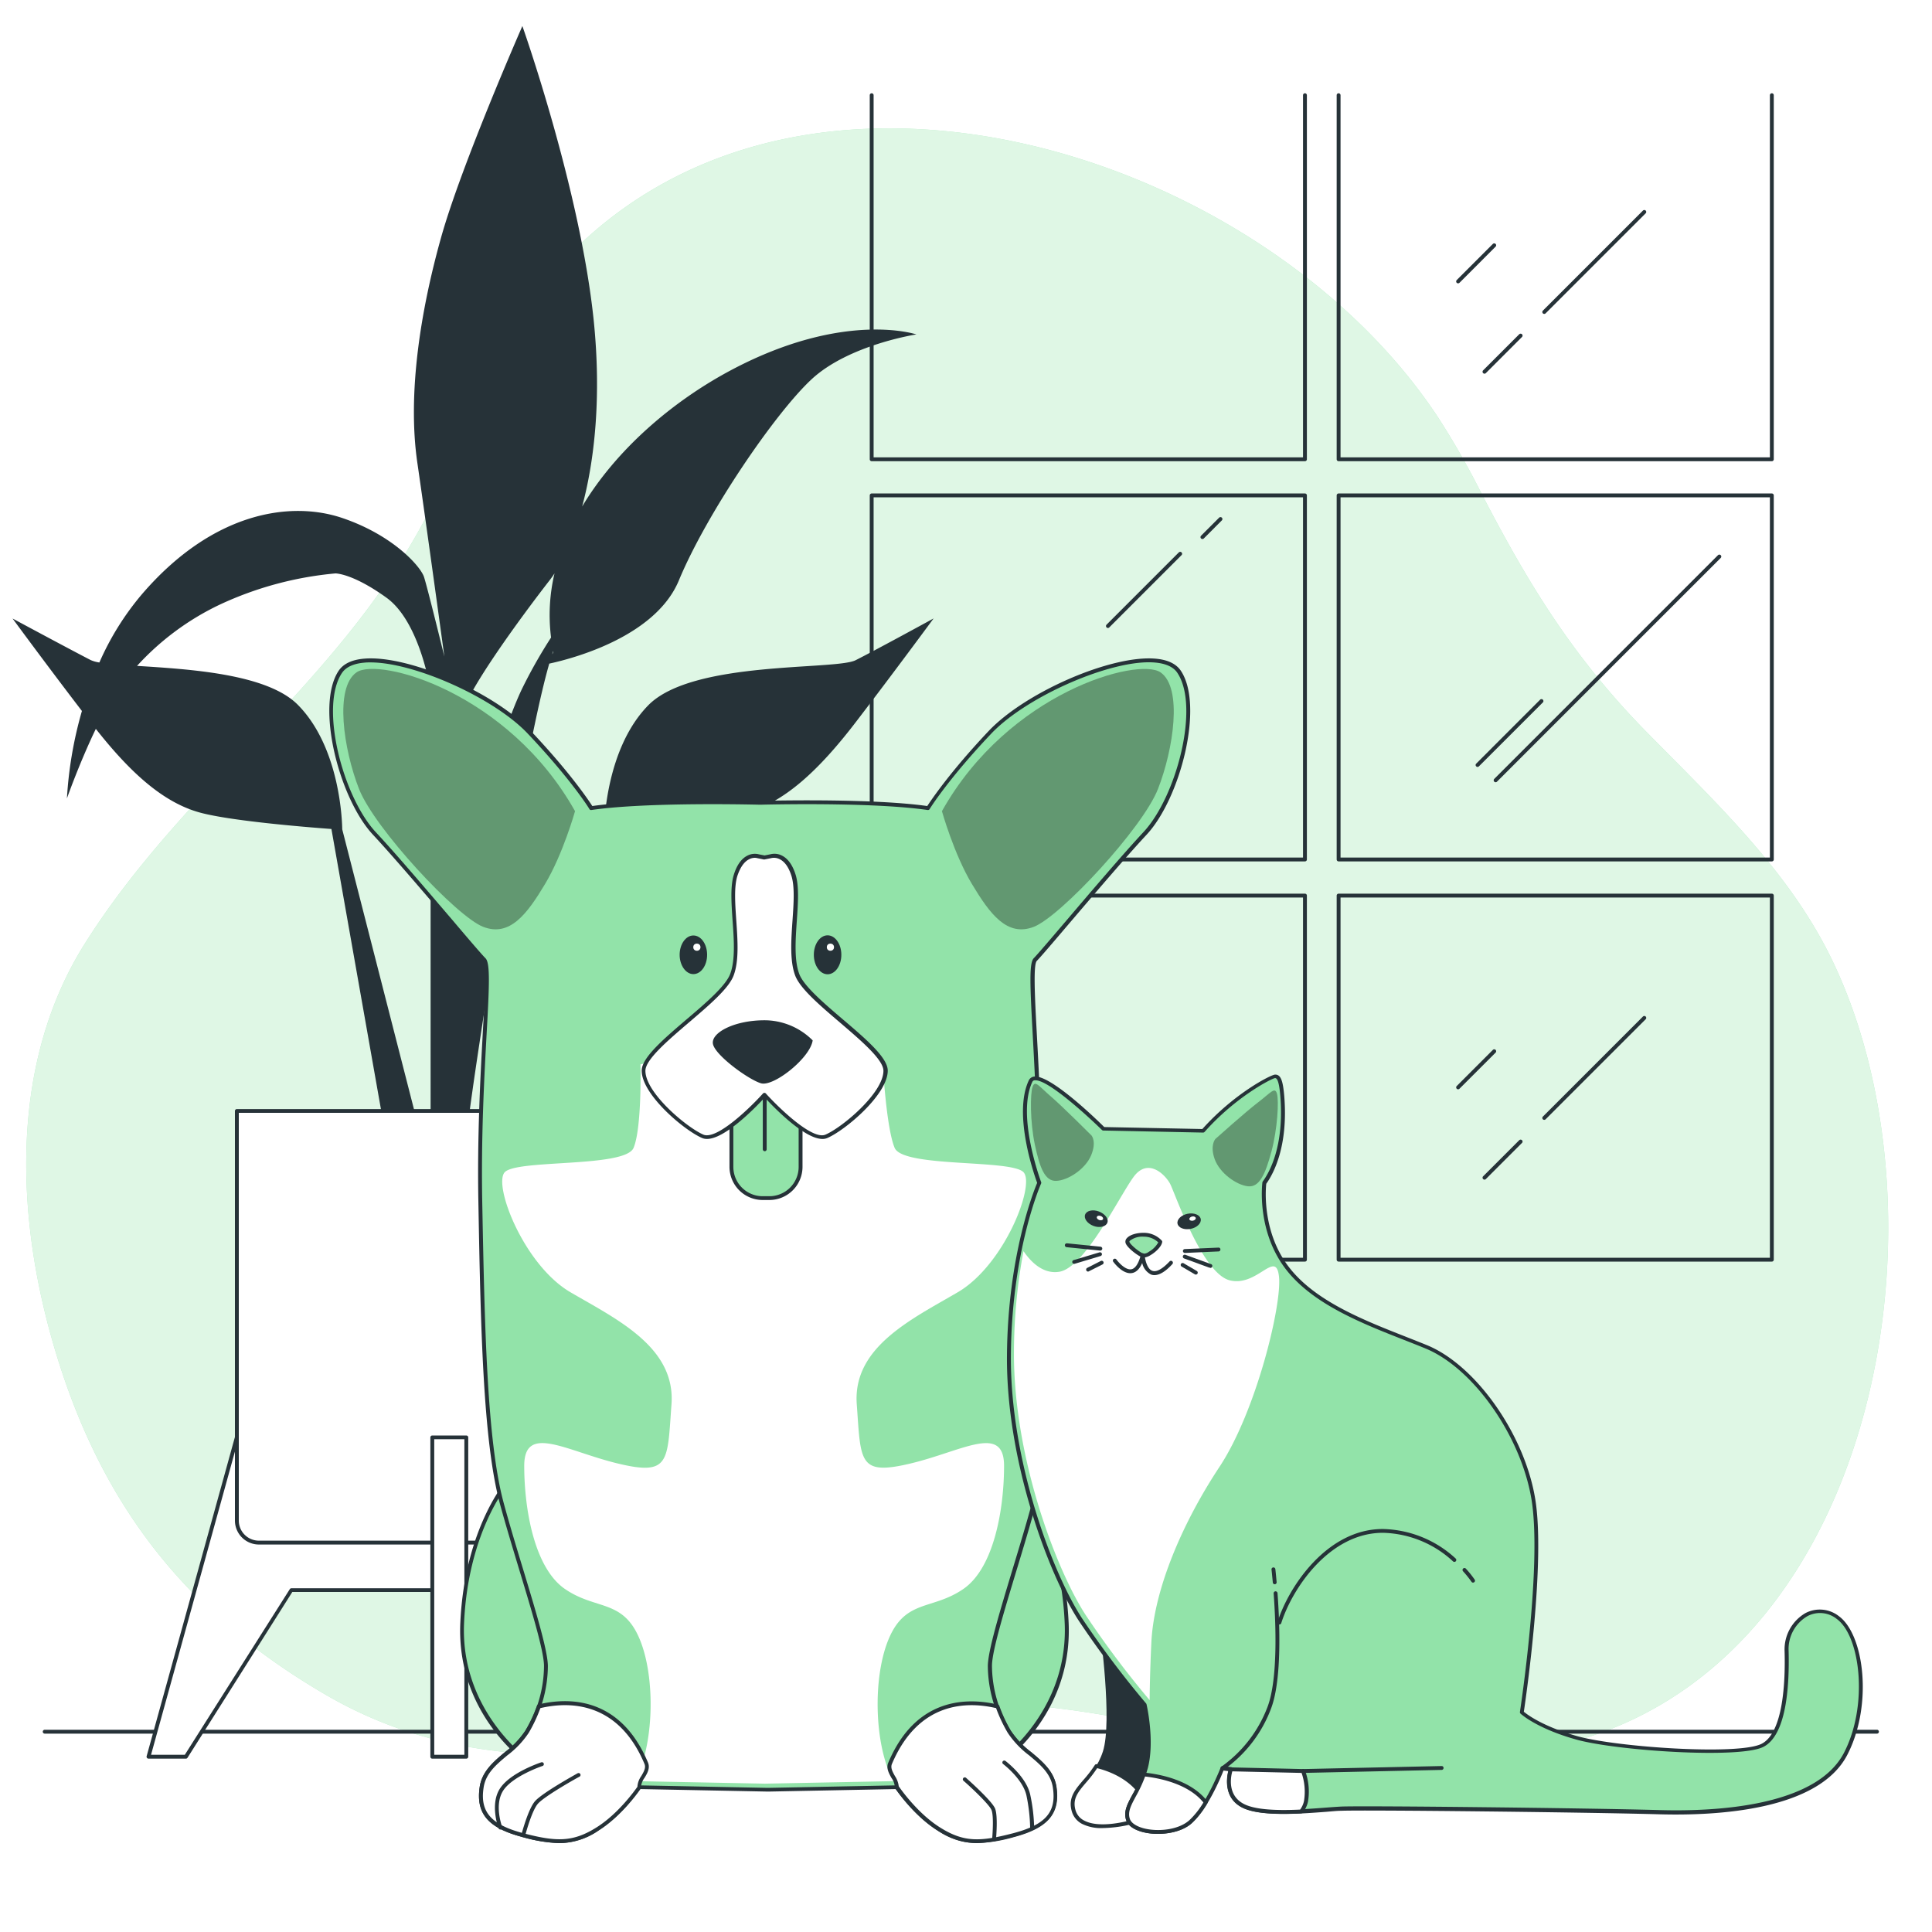 <svg class="animated" id="freepik_stories-cat-and-dog" xmlns="http://www.w3.org/2000/svg" viewBox="0 0 500 500" version="1.1" xmlns:xlink="http://www.w3.org/1999/xlink" xmlns:svgjs="http://svgjs.com/svgjs"><style>svg#freepik_stories-cat-and-dog:not(.animated) .animable {opacity: 0;}svg#freepik_stories-cat-and-dog.animated #freepik--Plant--inject-42 {animation: 1s 1 forwards cubic-bezier(.36,-0.01,.5,1.38) slideLeft;animation-delay: 0s;}svg#freepik_stories-cat-and-dog.animated #freepik--Dog--inject-42 {animation: 1.5s Infinite  linear shake;animation-delay: 0s;}svg#freepik_stories-cat-and-dog.animated #freepik--Cat--inject-42 {animation: 1.5s Infinite  linear shake;animation-delay: 0s;}            @keyframes slideLeft {                0% {                    opacity: 0;                    transform: translateX(-30px);                }                100% {                    opacity: 1;                    transform: translateX(0);                }            }                    @keyframes shake {                10%, 90% {                    transform: translate3d(-1px, 0, 0);                  }                  20%, 80% {                    transform: translate3d(2px, 0, 0);                  }                  30%, 50%, 70% {                    transform: translate3d(-4px, 0, 0);                  }                  40%, 60% {                    transform: translate3d(4px, 0, 0);                  }            }        </style><g id="freepik--background-simple--inject-42" class="animable" style="transform-origin: 247.729px 244.372px;"><path d="M383.16,127.24a210,210,0,0,0-10.85-19C326.19,37.94,202.7-.34,141.51,72.34,126.92,89.66,121.84,110.6,112,130.46c-22.32,45.19-64,72.2-90.2,114-20.27,32.44-17.57,74-6.26,109.07,12.29,38.1,33.92,64.71,68.52,84.93,38.79,22.68,80.27,16.38,122.2,8.49,18.85-3.55,38.29-7.17,57.57-5.81,24.14,1.69,48,8.52,71.92,11.84,24.9,3.46,50.74,4.27,74.73-3.25,76.83-24.1,95-137,63.44-201.73-11.18-22.9-30.14-40.57-47.74-58.5C407.2,170.2,395.56,151.26,383.16,127.24Z" style="fill: rgb(146, 227, 169); transform-origin: 247.729px 244.372px;" id="elr1jm6rzgq8" class="animable"></path><g id="elkv1sd8dsdlk"><path d="M383.16,127.24a210,210,0,0,0-10.85-19C326.19,37.94,202.7-.34,141.51,72.34,126.92,89.66,121.84,110.6,112,130.46c-22.32,45.19-64,72.2-90.2,114-20.27,32.44-17.57,74-6.26,109.07,12.29,38.1,33.92,64.71,68.52,84.93,38.79,22.68,80.27,16.38,122.2,8.49,18.85-3.55,38.29-7.17,57.57-5.81,24.14,1.69,48,8.52,71.92,11.84,24.9,3.46,50.74,4.27,74.73-3.25,76.83-24.1,95-137,63.44-201.73-11.18-22.9-30.14-40.57-47.74-58.5C407.2,170.2,395.56,151.26,383.16,127.24Z" style="fill: rgb(255, 255, 255); opacity: 0.7; transform-origin: 247.729px 244.372px;" class="animable"></path></g></g><g id="freepik--Floor--inject-42" class="animable" style="transform-origin: 248.665px 448.16px;"><path d="M485.76,448.66H11.57a.5.5,0,0,1-.5-.5.5.5,0,0,1,.5-.5H485.76a.51.51,0,0,1,.5.5A.5.5,0,0,1,485.76,448.66Z" style="fill: rgb(38, 50, 56); transform-origin: 248.665px 448.16px;" id="eluz8v3davvq" class="animable"></path></g><g id="freepik--Plant--inject-42" class="animable" style="transform-origin: 122.435px 230.94px;"><path d="M241.62,160.05S231.06,174.4,221.39,187s-18.47,20.62-28.15,23.31c-7.78,2.16-27,3.75-34.14,4.28l-13.36,75.6H137l19.35-75.51c0-1.57.47-21,11.43-32.16,11.44-11.66,48.38-9,53.66-11.66S241.62,160.05,241.62,160.05Zm-98.43,8.45c-6.64,18.3-20.74,110.24-22.08,122.53l-9.67-1.79V178.88S108.8,161,100,154.67s-13.19-6.27-13.19-6.27a89.78,89.78,0,0,0-29.9,8.06,69,69,0,0,0-21.44,15.87c13.4.86,33.71,2,41.67,10.14,11,11.17,11.41,30.59,11.43,32.16l19.35,75.51H99.13l-13.36-75.6c-7.19-.53-26.36-2.12-34.14-4.28-9.24-2.57-17.67-10-26.83-21.63-4.25,8.83-7.48,18-7.48,18A103,103,0,0,1,21.2,184c-9-11.74-17.95-23.93-17.95-23.93s15,8.07,20.23,10.76a8.41,8.41,0,0,0,2.24.62,71.69,71.69,0,0,1,11-17.65c18.48-21.52,38.71-24.21,51.9-19.73s20.23,12.55,21.11,15.24S115,169.91,115,169.91s-4.4-32.27-7-50.2.88-39.45,6.16-58.28S135.19,6.74,135.19,6.74,150.14,48.88,153.66,83c2,19.66.25,36-3,48.09,8.78-14.68,23.39-27.33,39-35.54,29-15.24,47.5-9,47.5-9S219.63,89.22,210,98.19s-27.26,35-34.3,52S140.86,172,140.86,172C140.55,170.91,143.42,169.57,143.19,168.5Zm-.58-3.54a46.6,46.6,0,0,1,.9-16.57c-.43.66-.86,1.26-1.28,1.8-7,9-22.87,30.48-22.87,35.86,0,2.85.49,17.51,1,30.68l1.68-.2s7.92-27.79,13.2-38.55A127.15,127.15,0,0,1,142.61,165Z" style="fill: rgb(38, 50, 56); transform-origin: 122.435px 148.885px;" id="elztiu9x74hg" class="animable"></path><polygon points="172.13 371.95 116.72 369.32 61.3 371.95 38.43 454.64 48.11 454.64 75.38 411.54 116.72 411.54 158.06 411.54 185.32 454.64 195 454.64 172.13 371.95" style="fill: rgb(255, 255, 255); transform-origin: 116.715px 411.98px;" id="el0qt40nc1n6e" class="animable"></polygon><path d="M195,455.14h-9.68a.49.49,0,0,1-.42-.24L157.78,412H75.65L48.53,454.9a.49.49,0,0,1-.42.24H38.43a.51.51,0,0,1-.48-.64l22.87-82.68a.49.49,0,0,1,.46-.36l55.41-2.64,55.46,2.64a.48.48,0,0,1,.46.36l22.87,82.68a.53.53,0,0,1-.08.44A.52.52,0,0,1,195,455.14Zm-9.4-1h8.74l-22.59-81.7-55.06-2.63-55,2.63-22.6,81.7h8.74L75,411.27a.51.51,0,0,1,.43-.23h82.68a.48.48,0,0,1,.42.23Z" style="fill: rgb(38, 50, 56); transform-origin: 116.715px 411.98px;" id="elg5f4zhwhttt" class="animable"></path><path d="M61.3,287.51H171.25a0,0,0,0,1,0,0v106a5.7,5.7,0,0,1-5.7,5.7H67a5.7,5.7,0,0,1-5.7-5.7v-106A0,0,0,0,1,61.3,287.51Z" style="fill: rgb(255, 255, 255); transform-origin: 116.275px 343.36px;" id="el0p83k8mzd8pa" class="animable"></path><path d="M165.55,399.72H67a6.21,6.21,0,0,1-6.2-6.2v-106a.51.51,0,0,1,.5-.5h110a.5.5,0,0,1,.5.5v106A6.21,6.21,0,0,1,165.55,399.72ZM61.8,288V393.52a5.2,5.2,0,0,0,5.2,5.2h98.55a5.2,5.2,0,0,0,5.2-5.2V288Z" style="fill: rgb(38, 50, 56); transform-origin: 116.3px 343.37px;" id="elekjicnt9jta" class="animable"></path><rect x="111.88" y="371.95" width="8.8" height="82.68" style="fill: rgb(255, 255, 255); transform-origin: 116.28px 413.29px;" id="elqt9giwq3mpq" class="animable"></rect><path d="M120.68,455.14h-8.8a.5.5,0,0,1-.5-.5V372a.5.5,0,0,1,.5-.5h8.8a.5.5,0,0,1,.5.5v82.68A.51.51,0,0,1,120.68,455.14Zm-8.3-1h7.8V372.46h-7.8Z" style="fill: rgb(38, 50, 56); transform-origin: 116.28px 413.32px;" id="el5rw1gseremh" class="animable"></path></g><g id="freepik--Window--inject-42" class="animable" style="transform-origin: 342.07px 175.32px;"><path d="M337.72,119.36H225.59a.5.5,0,0,1-.5-.5V24.64a.51.51,0,0,1,.5-.5.5.5,0,0,1,.5.5v93.72H337.22V24.64a.5.5,0,1,1,1,0v94.22A.5.5,0,0,1,337.72,119.36Z" style="fill: rgb(38, 50, 56); transform-origin: 281.655px 71.75px;" id="el5sj45x8i2th" class="animable"></path><path d="M458.55,119.36H346.43a.5.5,0,0,1-.5-.5V24.64a.5.5,0,0,1,.5-.5.51.51,0,0,1,.5.5v93.72H458.05V24.64a.51.51,0,0,1,.5-.5.5.5,0,0,1,.5.5v94.22A.5.5,0,0,1,458.55,119.36Z" style="fill: rgb(38, 50, 56); transform-origin: 402.49px 71.75px;" id="el6nnmjs4n4dr" class="animable"></path><path d="M337.72,222.93H225.59a.5.5,0,0,1-.5-.5V128.21a.51.51,0,0,1,.5-.5H337.72a.5.5,0,0,1,.5.5v94.22A.5.5,0,0,1,337.72,222.93Zm-111.63-1H337.22V128.71H226.09Z" style="fill: rgb(38, 50, 56); transform-origin: 281.655px 175.32px;" id="elvava58z2p4r" class="animable"></path><path d="M458.55,222.93H346.43a.5.5,0,0,1-.5-.5V128.21a.5.5,0,0,1,.5-.5H458.55a.5.5,0,0,1,.5.5v94.22A.5.5,0,0,1,458.55,222.93Zm-111.62-1H458.05V128.71H346.93Z" style="fill: rgb(38, 50, 56); transform-origin: 402.49px 175.32px;" id="eliqplxosz38" class="animable"></path><path d="M337.72,326.5H225.59a.5.5,0,0,1-.5-.5V231.78a.51.51,0,0,1,.5-.5H337.72a.5.5,0,0,1,.5.5V326A.5.5,0,0,1,337.72,326.5Zm-111.63-1H337.22V232.28H226.09Z" style="fill: rgb(38, 50, 56); transform-origin: 281.655px 278.89px;" id="els8uyhkdb83q" class="animable"></path><path d="M458.55,326.5H346.43a.5.5,0,0,1-.5-.5V231.78a.5.5,0,0,1,.5-.5H458.55a.5.5,0,0,1,.5.5V326A.5.5,0,0,1,458.55,326.5Zm-111.62-1H458.05V232.28H346.93Z" style="fill: rgb(38, 50, 56); transform-origin: 402.49px 278.89px;" id="elhtei733vljr" class="animable"></path><path d="M387.06,202.44a.5.5,0,0,1-.35-.15.51.51,0,0,1,0-.71l57.9-57.9a.5.5,0,1,1,.71.71l-57.9,57.9A.51.51,0,0,1,387.06,202.44Z" style="fill: rgb(38, 50, 56); transform-origin: 416.017px 172.986px;" id="eljqd9t7t2ch" class="animable"></path><path d="M382.39,198.48a.47.47,0,0,1-.35-.15.48.48,0,0,1,0-.7l16.54-16.55a.5.5,0,0,1,.71.71l-16.55,16.54A.49.49,0,0,1,382.39,198.48Z" style="fill: rgb(38, 50, 56); transform-origin: 390.663px 189.706px;" id="elame2p2sg505" class="animable"></path><path d="M286.73,162.52a.47.47,0,0,1-.35-.15.5.5,0,0,1,0-.71l18.7-18.7a.5.5,0,0,1,.7,0,.5.5,0,0,1,0,.71l-18.7,18.7A.47.47,0,0,1,286.73,162.52Z" style="fill: rgb(38, 50, 56); transform-origin: 296.08px 152.669px;" id="elvuj7clgpjm" class="animable"></path><path d="M311.18,139.5a.54.54,0,0,1-.35-.14.51.51,0,0,1,0-.71l4.68-4.68a.5.5,0,0,1,.7,0,.5.5,0,0,1,0,.71l-4.67,4.68A.54.54,0,0,1,311.18,139.5Z" style="fill: rgb(38, 50, 56); transform-origin: 313.522px 136.664px;" id="eliecx80is1fq" class="animable"></path><path d="M399.65,289.82a.52.52,0,0,1-.35-.14.5.5,0,0,1,0-.71l25.89-25.89a.5.5,0,0,1,.71,0,.5.5,0,0,1,0,.7L400,289.68A.54.54,0,0,1,399.65,289.82Z" style="fill: rgb(38, 50, 56); transform-origin: 412.598px 276.376px;" id="el7t6khapdey6" class="animable"></path><path d="M384.19,305.29a.51.51,0,0,1-.36-.15.51.51,0,0,1,0-.71l9.35-9.35a.51.51,0,0,1,.71,0,.5.5,0,0,1,0,.71l-9.35,9.35A.49.49,0,0,1,384.19,305.29Z" style="fill: rgb(38, 50, 56); transform-origin: 388.862px 300.113px;" id="elp9s1nl8l6ts" class="animable"></path><path d="M377.35,281.91a.5.5,0,0,1-.35-.85l9.35-9.35a.5.5,0,0,1,.71,0,.51.51,0,0,1,0,.71l-9.35,9.34A.51.51,0,0,1,377.35,281.91Z" style="fill: rgb(38, 50, 56); transform-origin: 382.03px 276.736px;" id="elh6khdmacve" class="animable"></path><path d="M399.65,81.24a.52.52,0,0,1-.35-.14.5.5,0,0,1,0-.71L425.19,54.5a.5.5,0,0,1,.71,0,.5.5,0,0,1,0,.7L400,81.1A.54.54,0,0,1,399.65,81.24Z" style="fill: rgb(38, 50, 56); transform-origin: 412.598px 67.796px;" id="el6wqtzq8z9sa" class="animable"></path><path d="M384.19,96.71a.51.51,0,0,1-.36-.15.51.51,0,0,1,0-.71l9.35-9.35a.51.51,0,0,1,.71,0,.5.5,0,0,1,0,.71l-9.35,9.35A.49.49,0,0,1,384.19,96.71Z" style="fill: rgb(38, 50, 56); transform-origin: 388.862px 91.533px;" id="elurdfe4hz798" class="animable"></path><path d="M377.35,73.33a.54.54,0,0,1-.35-.14.51.51,0,0,1,0-.71l9.35-9.35a.5.5,0,0,1,.71,0,.5.5,0,0,1,0,.7l-9.35,9.36A.54.54,0,0,1,377.35,73.33Z" style="fill: rgb(38, 50, 56); transform-origin: 382.03px 68.156px;" id="elcallb3irimu" class="animable"></path></g><g id="freepik--Dog--inject-42" class="animable" style="transform-origin: 196.628px 323.694px;"><path d="M264,383.21s10.88,12,12,36.76-19.13,39-24.76,40.52a72.25,72.25,0,0,1-12.38,1.88V385.83Z" style="fill: rgb(146, 227, 169); transform-origin: 257.452px 422.79px;" id="el6sxpdmhslbu" class="animable"></path><path d="M238.9,462.87a.48.48,0,0,1-.34-.14.52.52,0,0,1-.16-.36V385.83a.49.49,0,0,1,.45-.49L264,382.71a.5.5,0,0,1,.43.16c.11.12,11,12.43,12.13,37.08,1.16,25.43-19.48,39.52-25.13,41a73.72,73.72,0,0,1-12.48,1.9Zm.5-76.59v75.55A69.94,69.94,0,0,0,251.15,460c5.27-1.41,25.5-15.55,24.39-40-1-22.65-10.36-34.65-11.71-36.27Z" style="fill: rgb(38, 50, 56); transform-origin: 257.503px 422.788px;" id="elwplznqjz9ed" class="animable"></path><path d="M131.61,383.21s-10.88,12-12,36.76,19.13,39,24.76,40.52a72.25,72.25,0,0,0,12.38,1.88V385.83Z" style="fill: rgb(146, 227, 169); transform-origin: 138.158px 422.79px;" id="elm1743cbc49f" class="animable"></path><path d="M156.74,462.87h0a73.86,73.86,0,0,1-12.48-1.9c-5.65-1.5-26.29-15.59-25.13-41,1.12-24.65,12-37,12.13-37.08a.5.5,0,0,1,.43-.16l25.13,2.63a.49.49,0,0,1,.45.49v76.54a.52.52,0,0,1-.16.36A.48.48,0,0,1,156.74,462.87Zm-24.93-79.14c-1.34,1.62-10.68,13.64-11.71,36.27-1.11,24.46,19.12,38.6,24.39,40a69.94,69.94,0,0,0,11.75,1.82V386.28Z" style="fill: rgb(38, 50, 56); transform-origin: 138.176px 422.799px;" id="elxrfx5dzjqus" class="animable"></path><path d="M296.39,215.7c8.82-9.47,14.69-33,8.82-41.8s-37.55,3.59-49,15.68-16,19.59-16,19.59c-12.91-1.89-35.78-1.55-43.44-1.38-7.74-.17-30.83-.51-43.74,1.38,0,0-4.57-7.51-16-19.59s-43.1-24.49-49-15.68,0,32.33,8.82,41.8,26.12,30.36,28.4,32.65-1.63,29.06-1,63,1.31,62,5.55,77.71,11.43,36.24,11.43,42.12a32.87,32.87,0,0,1-4.89,17c-3.27,5.55-10.78,7.84-11.76,14.37s2,10.12,10.78,12.4,13.06,2.29,19.26-1.63,10.78-10.77,10.78-10.77l33.3.65,33.31-.65s4.57,6.85,10.77,10.77,10.45,3.92,19.27,1.63,11.75-5.87,10.77-12.4-8.49-8.82-11.75-14.37a32.79,32.79,0,0,1-4.9-17c0-5.88,7.18-26.45,11.43-42.12s.65-43.75,1.3-77.71-3.26-60.74-1-63S287.57,225.17,296.39,215.7Z" style="fill: rgb(146, 227, 169); transform-origin: 196.613px 323.715px;" id="elc4j9qpax8av" class="animable"></path><path d="M144.77,477a38.63,38.63,0,0,1-9.48-1.56c-8.95-2.32-12.18-6.08-11.14-13,.6-4,3.59-6.52,6.47-8.94a23,23,0,0,0,5.34-5.6,32.37,32.37,0,0,0,4.83-16.73c0-3.76-3.08-13.93-6.34-24.69-1.76-5.82-3.59-11.85-5.07-17.3-4.38-16.18-5-46.13-5.57-77.83-.33-17.17.51-32.53,1.12-43.75.55-10,1-17.95,0-18.93s-4.29-4.87-8.54-9.86c-6.17-7.24-14.62-17.15-19.88-22.8-8.74-9.39-14.91-33.34-8.87-42.41,1.21-1.81,3.43-2.87,6.59-3.14,11.45-1,33.64,8.66,43.17,18.74,10.12,10.7,14.94,17.92,15.89,19.4,13.13-1.86,36.58-1.49,43.5-1.34,6.83-.15,30-.52,43.18,1.34,1-1.48,5.77-8.7,15.88-19.4,9.54-10.08,31.73-19.72,43.17-18.74,3.17.27,5.39,1.33,6.59,3.14,6.05,9.07-.12,33-8.86,42.41-5.27,5.65-13.71,15.56-19.88,22.79-4.25,5-7.61,8.94-8.54,9.87s-.55,8.9,0,18.93c.61,11.22,1.45,26.58,1.12,43.75-.24,12.59.11,24.52.41,35,.54,18.36,1,32.87-1.73,42.79-1.48,5.45-3.3,11.48-5.07,17.31-3.26,10.76-6.34,20.92-6.34,24.68a32.37,32.37,0,0,0,4.83,16.73,23,23,0,0,0,5.34,5.6c2.89,2.42,5.87,4.92,6.48,8.94,1,6.89-2.2,10.65-11.15,13-8.49,2.2-13.09,2.45-19.66-1.7-5.66-3.57-9.9-9.44-10.77-10.69l-33,.65-33.05-.65c-.87,1.25-5.11,7.12-10.77,10.69A18.09,18.09,0,0,1,144.77,477ZM95.89,171.43c-.55,0-1.06,0-1.56.06-2.85.24-4.81,1.15-5.84,2.69-5.84,8.76.24,32,8.76,41.18C102.53,221,111,231,117.16,238.19c4.23,5,7.58,8.9,8.49,9.81,1.23,1.23,1,6.93.28,19.68-.61,11.21-1.45,26.55-1.12,43.68.61,31.64,1.19,61.53,5.54,77.59,1.47,5.44,3.29,11.45,5.06,17.27,3.28,10.84,6.38,21.07,6.38,25a33.32,33.32,0,0,1-5,17.23,23.66,23.66,0,0,1-5.56,5.86c-2.88,2.41-5.59,4.68-6.13,8.33-1,6.34,2,9.66,10.4,11.85s12.72,2.32,18.87-1.57S165,462.34,165,462.27a.57.57,0,0,1,.43-.22l33.3.65,33.29-.65a.53.53,0,0,1,.42.22c.05.07,4.59,6.81,10.63,10.63s10.3,3.79,18.87,1.57,11.36-5.51,10.41-11.85c-.55-3.65-3.26-5.92-6.13-8.33a23.88,23.88,0,0,1-5.57-5.86,33.32,33.32,0,0,1-5-17.23c0-3.91,3.1-14.14,6.38-25,1.77-5.82,3.59-11.84,5.06-17.28,2.65-9.78,2.23-24.22,1.7-42.5-.3-10.53-.65-22.47-.41-35.09.33-17.13-.51-32.47-1.12-43.68-.69-12.76-.95-18.45.29-19.68.9-.91,4.25-4.84,8.49-9.81,6.17-7.25,14.63-17.17,19.9-22.83l.37.34-.37-.34c8.53-9.16,14.61-32.42,8.77-41.18-1-1.54-3-2.45-5.84-2.69-11-.94-33.16,8.71-42.36,18.43-11.25,11.89-15.89,19.43-15.93,19.51a.5.5,0,0,1-.5.23c-13-1.89-36.48-1.53-43.36-1.37-7-.16-30.69-.52-43.68,1.37a.5.5,0,0,1-.5-.23c0-.08-4.68-7.62-15.93-19.51C127.91,180.64,107.3,171.43,95.89,171.43Z" style="fill: rgb(38, 50, 56); transform-origin: 196.628px 323.694px;" id="el35vedyuj4mh" class="animable"></path><path d="M235.52,378.78c-13.43,3.19-12.7-.58-13.79-15.35s14.16-22,26.14-29,20-27.52,17.07-31-31.23-1.16-33.41-6.37-3.06-21.6-3.06-21.6l-30.71-8.67-32,8.67s.39,16.38-1.79,21.6-30.5,2.89-33.4,6.37,5.08,24,17.06,31,27.24,14.19,26.15,29S173.43,382,160,378.78s-24.33-10.43-24.33.58,2.54,26.36,10.53,31.86,14.89,2.61,19.24,12.74,3.81,28.11-1.18,37a4.7,4.7,0,0,0-.46,1.21c.56-.75.87-1.21.87-1.21l33.3.65,33.29-.65h0c-5-8.9-5.54-26.87-1.18-37s11.25-7.24,19.24-12.74,10.53-20.85,10.53-31.86S249,375.59,235.52,378.78Z" style="fill: rgb(255, 255, 255); transform-origin: 197.759px 364.48px;" id="elmrga6y2myp" class="animable"></path><g id="el2py0apfmdfy"><path d="M243.77,209.93s3.1,11.09,7.76,18.85,9.09,13.75,16,11.09,28.17-25.5,32.16-35.7,6.43-26.17.66-30.16S261.06,179.11,243.77,209.93Z" style="opacity: 0.33; transform-origin: 273.77px 206.818px;" class="animable"></path></g><g id="el0oextwdupawn"><path d="M148.82,209.93s-3.11,11.09-7.76,18.85-9.1,13.75-16,11.09-28.16-25.5-32.15-35.7S86.51,178,92.27,174,131.52,179.11,148.82,209.93Z" style="opacity: 0.33; transform-origin: 118.834px 206.812px;" class="animable"></path></g><path d="M165.46,462.62c-.32-2,2.75-4.08,1.8-6.33-7.13-16.89-20.42-16.45-27.79-14.65a38.92,38.92,0,0,1-3.07,6.54c-3.27,5.55-10.78,7.84-11.76,14.37s2,10.12,10.78,12.4,13.06,2.29,19.26-1.63,10.78-10.77,10.78-10.77Z" style="fill: rgb(255, 255, 255); transform-origin: 145.952px 458.646px;" id="el976ydrk5cfr" class="animable"></path><path d="M144.77,477a38.63,38.63,0,0,1-9.48-1.56c-8.95-2.32-12.18-6.08-11.14-13,.6-4,3.59-6.52,6.47-8.94a23,23,0,0,0,5.34-5.6,38.07,38.07,0,0,0,3-6.46.51.51,0,0,1,.35-.32c7.47-1.82,21.09-2.3,28.38,15,.62,1.48-.19,2.85-.9,4a4.55,4.55,0,0,0-.89,2.26.59.59,0,0,1,0,.14.55.55,0,0,1-.16.38c-.62.91-5,7.1-10.85,10.81A18.09,18.09,0,0,1,144.77,477Zm-4.92-34.94a38.77,38.77,0,0,1-3,6.37,23.66,23.66,0,0,1-5.56,5.86c-2.88,2.41-5.59,4.68-6.13,8.33-1,6.34,2,9.66,10.4,11.85s12.72,2.32,18.87-1.57c5.54-3.49,9.81-9.45,10.53-10.48a5.31,5.31,0,0,1,1-2.77c.65-1.11,1.26-2.15.83-3.16C159.9,440.12,147.07,440.36,139.85,442.06Z" style="fill: rgb(38, 50, 56); transform-origin: 145.937px 458.631px;" id="elesk4ahf25l4" class="animable"></path><path d="M129.49,473.48a.5.5,0,0,1-.47-.33c-.09-.25-2.3-6.29.42-10.36s10.34-6.6,10.67-6.71a.5.5,0,0,1,.31.95c-.07,0-7.68,2.6-10.15,6.31s-.33,9.41-.31,9.46a.52.52,0,0,1-.3.65A.47.47,0,0,1,129.49,473.48Z" style="fill: rgb(38, 50, 56); transform-origin: 134.418px 464.77px;" id="elg91r8v19xju" class="animable"></path><path d="M135.42,475.45h-.13a.5.5,0,0,1-.36-.61c.07-.26,1.7-6.46,3.45-8.6s10.74-7.11,11.12-7.32a.51.51,0,0,1,.68.2.5.5,0,0,1-.2.68c-.09,0-9.2,5.09-10.83,7.07s-3.23,8.16-3.25,8.22A.5.5,0,0,1,135.42,475.45Z" style="fill: rgb(38, 50, 56); transform-origin: 142.578px 467.156px;" id="el1bti8c1befi" class="animable"></path><path d="M232.07,462.62c.31-2-2.66-4.08-1.71-6.33,7.13-16.89,20.42-16.45,27.79-14.65a38.92,38.92,0,0,0,3.07,6.54C264.49,453.73,272,456,273,462.55s-2,10.12-10.78,12.4-13.06,2.29-19.26-1.63-10.78-10.77-10.78-10.77Z" style="fill: rgb(255, 255, 255); transform-origin: 251.678px 458.646px;" id="elo2gda9rikmj" class="animable"></path><path d="M252.85,477a18.09,18.09,0,0,1-10.18-3.26c-5.58-3.52-9.79-9.29-10.73-10.64a.42.42,0,0,1-.14-.06.49.49,0,0,1-.23-.5,4.25,4.25,0,0,0-.84-2.39c-.68-1.21-1.46-2.58-.83-4,7.28-17.25,20.89-16.77,28.37-15a.51.51,0,0,1,.35.32,38.07,38.07,0,0,0,3,6.46,23,23,0,0,0,5.34,5.6c2.88,2.42,5.87,4.92,6.47,8.94,1,6.89-2.19,10.65-11.14,13A38.63,38.63,0,0,1,252.85,477Zm-20.26-14.72c.21.31,4.69,6.88,10.62,10.62,6.16,3.89,10.3,3.79,18.87,1.57s11.36-5.51,10.4-11.85c-.54-3.65-3.25-5.92-6.13-8.33a23.66,23.66,0,0,1-5.56-5.86,38.77,38.77,0,0,1-3-6.37c-7.22-1.69-20-1.94-26.95,14.43-.44,1,.16,2.06.78,3.17A5.92,5.92,0,0,1,232.59,462.28Z" style="fill: rgb(38, 50, 56); transform-origin: 251.637px 458.66px;" id="el1x3hql557vy" class="animable"></path><path d="M257.26,476.51h-.05a.5.5,0,0,1-.45-.55c.15-1.6.43-6.07-.16-7.53s-5.43-6-7.25-7.57a.5.5,0,0,1,.67-.75c.68.61,6.73,6,7.51,7.95s.25,7.75.23,8A.52.52,0,0,1,257.26,476.51Z" style="fill: rgb(38, 50, 56); transform-origin: 253.569px 468.247px;" id="el4xe5szlwukl" class="animable"></path><path d="M267.1,473.48a.5.5,0,0,1-.5-.5,45.12,45.12,0,0,0-.94-8.23c-.89-4.3-6-8.18-6.05-8.22a.5.5,0,0,1-.1-.7.51.51,0,0,1,.7-.1c.22.17,5.46,4.15,6.43,8.82a45.32,45.32,0,0,1,1,8.43A.5.5,0,0,1,267.1,473.48Z" style="fill: rgb(38, 50, 56); transform-origin: 263.525px 464.558px;" id="elgolhs10ez96" class="animable"></path><path d="M189.29,278.39h17.9a0,0,0,0,1,0,0V302a8.08,8.08,0,0,1-8.08,8.08h-1.74a8.08,8.08,0,0,1-8.08-8.08V278.39A0,0,0,0,1,189.29,278.39Z" style="fill: rgb(146, 227, 169); transform-origin: 198.24px 294.235px;" id="elv8re7cf8uj" class="animable"></path><path d="M199.11,310.56h-1.74a8.59,8.59,0,0,1-8.58-8.58V278.39a.5.5,0,0,1,.5-.5h17.9a.5.5,0,0,1,.5.5V302A8.59,8.59,0,0,1,199.11,310.56Zm-9.32-31.67V302a7.59,7.59,0,0,0,7.58,7.58h1.74a7.59,7.59,0,0,0,7.58-7.58V278.89Z" style="fill: rgb(38, 50, 56); transform-origin: 198.24px 294.225px;" id="eljc0vfapd1u" class="animable"></path><path d="M197.91,297.93a.51.51,0,0,1-.5-.5V283.29a.5.5,0,0,1,.5-.5.5.5,0,0,1,.5.5v14.14A.5.5,0,0,1,197.91,297.93Z" style="fill: rgb(38, 50, 56); transform-origin: 197.91px 290.36px;" id="elut7thf3hmom" class="animable"></path><path d="M206.4,252.27c-2.61-6.86,1-19.59-1-25.8s-5.88-4.9-5.88-4.9l-1.63.33-1.63-.33s-3.92-1.3-5.88,4.9,1.63,18.94-1,25.8-22.85,18.94-22.85,24.81,10.77,15,15.34,17,16-10.77,16-10.77,11.43,12.73,16,10.77,15.35-11.1,15.35-17S209,259.12,206.4,252.27Z" style="fill: rgb(255, 255, 255); transform-origin: 197.875px 257.874px;" id="el3q8bnzu68kr" class="animable"></path><path d="M212.85,294.76c-4.77,0-12.89-8.5-14.94-10.73-2.24,2.45-11.76,12.38-16.19,10.49-4.67-2-15.65-11.24-15.65-17.44,0-3.34,5.63-8.15,11.59-13.25,5-4.24,10.11-8.64,11.3-11.74,1.35-3.55,1-8.79.63-13.85-.31-4.59-.61-8.92.34-11.92.77-2.45,1.94-4.09,3.47-4.87a4.16,4.16,0,0,1,3-.35l1.47.29,1.54-.31a4.21,4.21,0,0,1,3,.37c1.53.78,2.7,2.42,3.48,4.87.94,3,.65,7.33.33,11.92-.35,5.06-.71,10.3.64,13.85,1.18,3.1,6.32,7.5,11.29,11.74,6,5.1,11.6,9.91,11.6,13.25,0,6.2-11,15.44-15.65,17.44A3.08,3.08,0,0,1,212.85,294.76ZM195.39,222a3.32,3.32,0,0,0-1.55.39c-1.28.66-2.27,2.1-3,4.27-.89,2.82-.6,7.06-.29,11.55.36,5.17.73,10.52-.7,14.28-1.27,3.34-6.28,7.62-11.58,12.14-5.53,4.73-11.24,9.61-11.24,12.49,0,5.72,10.68,14.65,15,16.52,3.48,1.49,12.32-7.18,15.43-10.65a.51.51,0,0,1,.74,0c3.12,3.47,12,12.16,15.43,10.65,4.37-1.87,15-10.8,15-16.52,0-2.88-5.72-7.76-11.25-12.49-5.3-4.52-10.3-8.8-11.58-12.14h0c-1.42-3.76-1.06-9.11-.7-14.28.31-4.49.6-8.73-.28-11.55-.7-2.19-1.7-3.63-3-4.28a3.24,3.24,0,0,0-2.27-.29l-1.69.34a.67.67,0,0,1-.2,0l-1.63-.33A3.13,3.13,0,0,0,195.39,222Z" style="fill: rgb(38, 50, 56); transform-origin: 197.91px 257.858px;" id="el548y3mvuzku" class="animable"></path><path d="M210.32,269.25a17.68,17.68,0,0,0-12-5.2c-8.17-.13-14.45,3.24-13.8,6.18s9.15,9.14,12.41,10.12S209.67,273.82,210.32,269.25Z" style="fill: rgb(38, 50, 56); transform-origin: 197.397px 272.242px;" id="elz30jxw1r6s" class="animable"></path><ellipse cx="214.18" cy="247.1" rx="3.56" ry="5.04" style="fill: rgb(38, 50, 56); transform-origin: 214.18px 247.1px;" id="elevwtaqk19z7" class="animable"></ellipse><circle cx="214.91" cy="245.13" r="0.93" style="fill: rgb(255, 255, 255); transform-origin: 214.91px 245.13px;" id="eljnh7d0rrd7i" class="animable"></circle><path d="M183,247.1c0,2.78-1.59,5-3.55,5s-3.56-2.26-3.56-5,1.59-5,3.56-5S183,244.32,183,247.1Z" style="fill: rgb(38, 50, 56); transform-origin: 179.445px 247.1px;" id="elfg82czk0v9e" class="animable"></path><circle cx="180.35" cy="245.13" r="0.93" style="fill: rgb(255, 255, 255); transform-origin: 180.35px 245.13px;" id="el3gse7fcj7tx" class="animable"></circle></g><g id="freepik--Cat--inject-42" class="animable animator-active" style="transform-origin: 371.342px 376.35px;"><path d="M284.68,421.89s3.26,23.62.75,31.39-9.09,9.55-7.61,15.15,10.33,4.53,16.26,2.74,11.38-9.48,10.66-18.66-4.89-24-8.09-26.36S286.37,420,284.68,421.89Z" style="fill: rgb(38, 50, 56); transform-origin: 291.205px 446.993px;" id="elv3bh2kojrz" class="animable"></path><path d="M297.72,469.27c-.1-.32-.18-.62-.29-.95-2.38-7.39-9.29-10.22-13.72-11.29-2.94,4.81-7.09,6.83-5.89,11.4,1.48,5.59,10.33,4.53,16.26,2.74A12,12,0,0,0,297.72,469.27Z" style="fill: rgb(255, 255, 255); transform-origin: 287.664px 464.817px;" id="elpabnjdyp8v" class="animable"></path><path d="M285.4,473.1A11.08,11.08,0,0,1,280,472a5.32,5.32,0,0,1-2.67-3.41c-.89-3.34.91-5.44,3-7.88a31,31,0,0,0,3-3.9.5.5,0,0,1,.54-.23c4.19,1,11.59,3.87,14.09,11.63.06.21.13.41.19.61l.1.34a.51.51,0,0,1-.18.55,12.45,12.45,0,0,1-3.79,2A33.18,33.18,0,0,1,285.4,473.1Zm-1.46-15.5a32.77,32.77,0,0,1-2.86,3.72c-2.05,2.41-3.53,4.14-2.78,7a4.35,4.35,0,0,0,2.19,2.79c4,2.21,11.29.25,13.45-.4a11.06,11.06,0,0,0,3.2-1.61h0c-.06-.19-.12-.39-.19-.6C294.67,461.39,288,458.63,283.94,457.6Z" style="fill: rgb(38, 50, 56); transform-origin: 287.684px 464.841px;" id="elvhutq7xafjb" class="animable"></path><path d="M311.37,292.69l-25.82-.53s-16.82-16.72-18.87-12.34c-4.26,9.09,2.26,26.3,2.26,26.3s-7.68,17-7.86,44.83,11.22,57,18.51,68.21a244.61,244.61,0,0,0,16.6,22.09s2.15,9.27.35,16.23S290.66,467.33,292,471s11.69,4.53,16.21.45,8.19-13.79,8.19-13.79l2.2.27s-2.39,6.74,3.34,9.5,19.79,1,25.21.71,63.07.36,82.48.91,41.52-2.44,48.08-15.08,4.26-30.72-2-35.3-13.45,1.23-13.25,8.64-.2,21.42-6.3,24.46-37.67.94-48-1.95-14.24-6.6-14.24-6.6,5.88-38.29,3-55.39-15.66-34.28-27.74-39.23-27.36-9.78-35.49-19.82-6.38-22.6-6.38-22.6c1.88-2.55,5.71-9.54,4.64-22.5-.37-4.5-1.06-5-1.86-5.06S319.63,283.38,311.37,292.69Z" style="fill: rgb(146, 227, 169); transform-origin: 371.364px 376.386px;" id="el4nfxtdra1c7" class="animable"></path><path d="M299.69,474.6a15.88,15.88,0,0,1-3.84-.44c-2.33-.59-3.88-1.66-4.36-3-.81-2.27.25-4.23,1.59-6.71a30.12,30.12,0,0,0,3-7.08c1.63-6.34-.09-14.78-.33-15.87a249.09,249.09,0,0,1-16.56-22.05c-7.82-12-18.77-41.24-18.59-68.48.17-26.06,7-42.88,7.82-44.85-.74-2-6.28-17.73-2.18-26.49a1.73,1.73,0,0,1,1.29-1c4.13-.71,16.27,11.09,18.25,13.05l25.39.51c8.3-9.27,17.8-14.09,18.84-14.09h0c1.42,0,2,1.43,2.35,5.52,1.08,13.12-2.83,20.2-4.65,22.73-.15,1.3-1.19,12.87,6.28,22.1,6.86,8.47,19.06,13.26,29.82,17.49,1.87.74,3.7,1.46,5.47,2.18,12.61,5.16,25.19,22.93,28,39.6,2.78,16.23-2.39,51.79-2.91,55.28.89.74,5,3.85,13.83,6.32,10.1,2.83,41.53,5,47.65,2,5.7-2.84,6.22-16.25,6-24a10.87,10.87,0,0,1,5.41-9.86,8,8,0,0,1,8.64.8c6.59,4.81,8.83,23.1,2.16,35.93-7.44,14.33-33.61,15.76-48.54,15.35-19-.54-76.78-1.17-82.44-.91-1,0-2.3.14-3.79.26-6.72.51-16.88,1.29-21.66-1-5-2.43-4.21-7.74-3.76-9.53l-1.23-.14c-.73,1.84-4.08,9.9-8.19,13.61C306.32,473.76,302.86,474.6,299.69,474.6ZM268,279.58a1.27,1.27,0,0,0-.28,0,.7.7,0,0,0-.56.42c-4.12,8.8,2.22,25.74,2.28,25.91a.5.5,0,0,1,0,.38c-.08.17-7.65,17.25-7.82,44.64-.18,27,10.67,56,18.43,67.92a242.7,242.7,0,0,0,16.56,22,.51.51,0,0,1,.11.22c.09.38,2.15,9.47.35,16.46a31,31,0,0,1-3.07,7.3c-1.27,2.36-2.19,4.06-1.53,5.9.36,1,1.7,1.89,3.67,2.39,3.54.89,8.86.45,11.73-2.14,4.38-3.95,8-13.5,8.06-13.59a.49.49,0,0,1,.53-.32l2.2.26a.49.49,0,0,1,.36.23.5.5,0,0,1,0,.43c-.09.26-2.17,6.36,3.08,8.89,4.55,2.19,14.54,1.43,21.15.92,1.5-.11,2.81-.21,3.83-.26,5.66-.26,63.5.38,82.51.91,14.71.41,40.43-1,47.62-14.81,6.35-12.21,4.3-30.17-1.86-34.66a6.92,6.92,0,0,0-7.59-.72,9.84,9.84,0,0,0-4.87,8.94c.25,9.75-.69,22-6.57,24.91-6.27,3.12-38.15.95-48.37-1.91s-14.28-6.57-14.44-6.72a.49.49,0,0,1-.15-.44c.06-.38,5.83-38.4,2.95-55.23-2.8-16.37-15.1-33.8-27.43-38.84-1.76-.73-3.59-1.44-5.46-2.18-10.87-4.27-23.2-9.11-30.23-17.79-8.17-10.09-6.5-22.86-6.48-23a.5.5,0,0,1,.09-.23c1.72-2.34,5.61-9.19,4.54-22.16-.37-4.57-1.08-4.59-1.37-4.6-.89.12-10.13,4.8-18.23,13.93a.52.52,0,0,1-.39.17l-25.82-.53a.49.49,0,0,1-.34-.14C281.51,288.84,271.42,279.58,268,279.58Z" style="fill: rgb(38, 50, 56); transform-origin: 371.342px 376.35px;" id="elxv7vz7x6unc" class="animable"></path><path d="M337.25,458.83a.51.51,0,0,1-.5-.49.5.5,0,0,1,.49-.51l35.84-.78a.48.48,0,0,1,.51.49.5.5,0,0,1-.49.51l-35.84.78Z" style="fill: rgb(38, 50, 56); transform-origin: 355.17px 457.94px;" id="eloa23xmqq6w" class="animable"></path><g id="el9ts6cqzr4r6"><path d="M282.5,293.88s-7.4-7.42-10.53-10.11-4.08-4.32-4.73-2.53-.66,9.19.58,15,2.53,9.49,5.54,9.37,7.49-3,9-6.56S282.5,293.88,282.5,293.88Z" style="opacity: 0.33; transform-origin: 274.937px 293.05px;" class="animable"></path></g><g id="ele9lwgr9lx9t"><path d="M314.52,294.78s7.8-7,11.08-9.5,4.32-4.09,4.87-2.27.14,9.21-1.42,15-3.07,9.32-6.07,9-7.31-3.41-8.61-7S314.52,294.78,314.52,294.78Z" style="opacity: 0.33; transform-origin: 322.265px 294.628px;" class="animable"></path></g><path d="M331,330.39c-.77-7.21-5.63,2.78-12.77.95s-14.18-22.68-15.42-25-5.71-6.86-9.45-1.74S280.77,328,274.2,329.12c-4.4.76-7.65-2.86-9.32-5.33a143.89,143.89,0,0,0-2.47,25.9c-.18,27.83,11.22,57,18.52,68.21A244.15,244.15,0,0,0,297.53,440s0-5.64.45-15.11c.72-13.7,8.06-30.81,17.61-45.25S331.8,337.6,331,330.39Z" style="fill: rgb(255, 255, 255); transform-origin: 296.736px 371.13px;" id="elzjs228cuwb" class="animable"></path><path d="M312.05,466.45c-4.12-5.38-12.13-6.84-16-7.23-1.95,5.72-5.24,8.43-4.05,11.75,1.3,3.64,11.69,4.53,16.21.45A23.29,23.29,0,0,0,312.05,466.45Z" style="fill: rgb(255, 255, 255); transform-origin: 301.899px 466.666px;" id="elgv039bowmz9" class="animable"></path><path d="M299.68,474.6a15.86,15.86,0,0,1-3.83-.44c-2.33-.59-3.88-1.66-4.36-3-.81-2.27.25-4.23,1.59-6.72a34.46,34.46,0,0,0,2.46-5.36.49.49,0,0,1,.52-.34c4.33.43,12.22,2,16.39,7.42a.53.53,0,0,1,0,.57,23,23,0,0,1-4,5.08C306.32,473.76,302.86,474.6,299.68,474.6Zm-3.33-14.84a36.14,36.14,0,0,1-2.39,5.13c-1.27,2.36-2.19,4.07-1.53,5.91.36,1,1.7,1.89,3.67,2.39,3.54.89,8.86.45,11.73-2.14a21.31,21.31,0,0,0,3.61-4.57C307.44,461.56,299.86,460.15,296.35,459.76Z" style="fill: rgb(38, 50, 56); transform-origin: 301.871px 466.669px;" id="el9p6rs3kjbju" class="animable"></path><path d="M316.36,458.13a.5.5,0,0,1-.26-.92,33.46,33.46,0,0,0,12-15.64c2.65-7.28,2.09-21.42,1.52-29.2a.5.5,0,0,1,.47-.54.52.52,0,0,1,.53.46c.58,7.87,1.13,22.17-1.58,29.63a33.87,33.87,0,0,1-12.41,16.14A.52.52,0,0,1,316.36,458.13Z" style="fill: rgb(38, 50, 56); transform-origin: 323.483px 434.98px;" id="elr531tkvhjct" class="animable"></path><path d="M329.89,410a.5.5,0,0,1-.49-.46c-.19-2.07-.33-3.34-.33-3.34a.49.49,0,0,1,.44-.55.5.5,0,0,1,.55.44s.15,1.27.33,3.36a.5.5,0,0,1-.45.55Z" style="fill: rgb(38, 50, 56); transform-origin: 329.729px 407.824px;" id="elxvhj1szmbb" class="animable"></path><path d="M318.56,457.9s-2.39,6.74,3.34,9.5c3.27,1.58,9.28,1.67,14.83,1.4a6.29,6.29,0,0,0,1.28-2.61,15.3,15.3,0,0,0-.76-7.86Z" style="fill: rgb(255, 255, 255); transform-origin: 328.141px 463.409px;" id="eltvz6d5rij0j" class="animable"></path><path d="M332.27,469.42c-5,0-8.41-.51-10.59-1.57-6.07-2.92-3.62-10.05-3.59-10.12a.51.51,0,0,1,.48-.33l18.69.43a.48.48,0,0,1,.45.3,15.63,15.63,0,0,1,.79,8.15,6.55,6.55,0,0,1-1.37,2.82.51.51,0,0,1-.37.2C335.14,469.38,333.64,469.42,332.27,469.42Zm-13.35-11c-.38,1.35-1.41,6.32,3.19,8.54,2.57,1.24,7.27,1.69,14.36,1.36a5.66,5.66,0,0,0,1-2.21,14.93,14.93,0,0,0-.62-7.28Z" style="fill: rgb(38, 50, 56); transform-origin: 328.149px 463.41px;" id="elx6oggis0w7o" class="animable"></path><path d="M331.1,420.41l-.15,0a.51.51,0,0,1-.33-.63c2.95-9.33,12.93-24.07,27.2-24.07H358a28.63,28.63,0,0,1,18.72,7.63.5.5,0,1,1-.67.75A27.63,27.63,0,0,0,358,396.69c-13.82-.08-23.53,14.27-26.41,23.37A.49.49,0,0,1,331.1,420.41Z" style="fill: rgb(38, 50, 56); transform-origin: 353.743px 408.06px;" id="elxkijvv3b3dh" class="animable"></path><path d="M381.23,409.58a.48.48,0,0,1-.42-.23,26.47,26.47,0,0,0-2.16-2.69.5.5,0,1,1,.74-.67,24.71,24.71,0,0,1,2.25,2.81.49.49,0,0,1-.14.69A.46.46,0,0,1,381.23,409.58Z" style="fill: rgb(38, 50, 56); transform-origin: 380.113px 407.692px;" id="elsx1lhbfom3" class="animable"></path><path d="M300.24,321.39a5.83,5.83,0,0,0-3.91-1.83c-2.7-.12-4.8.94-4.61,1.91s2.93,3.11,4,3.46S300,322.89,300.24,321.39Z" style="fill: rgb(146, 227, 169); transform-origin: 295.974px 322.258px;" id="el1px4y4a48il" class="animable"></path><path d="M296,325.46a1.34,1.34,0,0,1-.4-.06c-1.14-.38-4.1-2.61-4.33-3.83a1.3,1.3,0,0,1,.35-1.12c.79-.92,2.7-1.48,4.77-1.39a6.33,6.33,0,0,1,4.27,2,.48.48,0,0,1,.11.41c-.19,1.15-1.64,2.55-3,3.35A3.91,3.91,0,0,1,296,325.46Zm0-5.41a5.28,5.28,0,0,0-3.59,1.05c-.05.06-.14.18-.12.28.13.65,2.59,2.72,3.67,3.07a2.3,2.3,0,0,0,1.36-.49,6.39,6.39,0,0,0,2.44-2.43,5.39,5.39,0,0,0-3.37-1.47Z" style="fill: rgb(38, 50, 56); transform-origin: 296.016px 322.255px;" id="el576v01aqcxh" class="animable"></path><path d="M298.76,330a2.39,2.39,0,0,1-.84-.14,4.33,4.33,0,0,1-2.32-3c-.66,1.53-1.53,2.4-2.61,2.6-2.43.45-4.78-2.79-4.88-2.92a.5.5,0,1,1,.81-.59c.58.8,2.4,2.82,3.89,2.53,1-.19,1.85-1.46,2.43-3.68a.5.5,0,0,1,1,.09c.08.95.61,3.55,2,4,1.07.37,2.61-.48,4.46-2.45a.48.48,0,0,1,.7,0,.5.5,0,0,1,0,.71C301.66,329.06,300.09,330,298.76,330Z" style="fill: rgb(38, 50, 56); transform-origin: 295.781px 327.172px;" id="elmcudt05eg58" class="animable"></path><path d="M310.75,315.47c.21,1.08-.95,2.23-2.61,2.56s-3.18-.27-3.4-1.35.95-2.23,2.61-2.56S310.53,314.39,310.75,315.47Z" style="fill: rgb(38, 50, 56); transform-origin: 307.744px 316.075px;" id="el1rmh56t2qehh" class="animable"></path><path d="M309.46,315.21c.06.29-.26.61-.72.7s-.87-.07-.93-.37.26-.61.71-.71S309.4,314.91,309.46,315.21Z" style="fill: rgb(255, 255, 255); transform-origin: 308.635px 315.369px;" id="elai9q3ih7tk4" class="animable"></path><path d="M286.57,316.47c-.39,1-2,1.39-3.57.8s-2.56-1.9-2.17-2.94,2-1.39,3.56-.8S287,315.44,286.57,316.47Z" style="fill: rgb(38, 50, 56); transform-origin: 283.706px 315.396px;" id="ely3wjlpvcxnn" class="animable"></path><path d="M285.46,315.51c-.11.28-.55.38-1,.22s-.7-.52-.59-.81.54-.38,1-.22S285.56,315.22,285.46,315.51Z" style="fill: rgb(255, 255, 255); transform-origin: 284.664px 315.214px;" id="elexbzsrw1wtt" class="animable"></path><path d="M284.74,323.65h-.05l-8.65-.88a.5.5,0,1,1,.1-1l8.65.87a.5.5,0,0,1-.05,1Z" style="fill: rgb(38, 50, 56); transform-origin: 280.426px 322.709px;" id="elux1p0wp2i0s" class="animable"></path><path d="M278,327.09a.51.51,0,0,1-.48-.36.5.5,0,0,1,.34-.62l6.67-2a.51.51,0,0,1,.63.33.49.49,0,0,1-.34.62l-6.67,2Z" style="fill: rgb(38, 50, 56); transform-origin: 281.341px 325.589px;" id="eluxgro0z92ks" class="animable"></path><path d="M281.59,329.08a.49.49,0,0,1-.44-.27.51.51,0,0,1,.21-.68l3.52-1.79a.5.5,0,0,1,.68.22.51.51,0,0,1-.22.67L281.82,329A.46.46,0,0,1,281.59,329.08Z" style="fill: rgb(38, 50, 56); transform-origin: 283.352px 327.681px;" id="elyha6eqyune" class="animable"></path><path d="M306.64,324.26a.5.5,0,0,1,0-1l8.68-.38a.46.46,0,0,1,.52.47.49.49,0,0,1-.47.52l-8.69.39Z" style="fill: rgb(38, 50, 56); transform-origin: 310.99px 323.568px;" id="eltxeko2is49" class="animable"></path><path d="M313.16,328.07l-.18,0-6.55-2.39a.5.5,0,0,1,.34-.94l6.56,2.39a.5.5,0,0,1-.17,1Z" style="fill: rgb(38, 50, 56); transform-origin: 309.931px 326.426px;" id="eli7e3qacyqu" class="animable"></path><path d="M309.48,329.86a.45.45,0,0,1-.25-.07l-3.42-2a.5.5,0,0,1-.18-.68.51.51,0,0,1,.69-.18l3.41,2a.5.5,0,0,1-.25.93Z" style="fill: rgb(38, 50, 56); transform-origin: 307.769px 328.361px;" id="el6zrwi6h3zz" class="animable"></path></g><defs>     <filter id="active" height="200%">         <feMorphology in="SourceAlpha" result="DILATED" operator="dilate" radius="2"></feMorphology>                <feFlood flood-color="#32DFEC" flood-opacity="1" result="PINK"></feFlood>        <feComposite in="PINK" in2="DILATED" operator="in" result="OUTLINE"></feComposite>        <feMerge>            <feMergeNode in="OUTLINE"></feMergeNode>            <feMergeNode in="SourceGraphic"></feMergeNode>        </feMerge>    </filter>    <filter id="hover" height="200%">        <feMorphology in="SourceAlpha" result="DILATED" operator="dilate" radius="2"></feMorphology>                <feFlood flood-color="#ff0000" flood-opacity="0.5" result="PINK"></feFlood>        <feComposite in="PINK" in2="DILATED" operator="in" result="OUTLINE"></feComposite>        <feMerge>            <feMergeNode in="OUTLINE"></feMergeNode>            <feMergeNode in="SourceGraphic"></feMergeNode>        </feMerge>            <feColorMatrix type="matrix" values="0   0   0   0   0                0   1   0   0   0                0   0   0   0   0                0   0   0   1   0 "></feColorMatrix>    </filter></defs></svg>